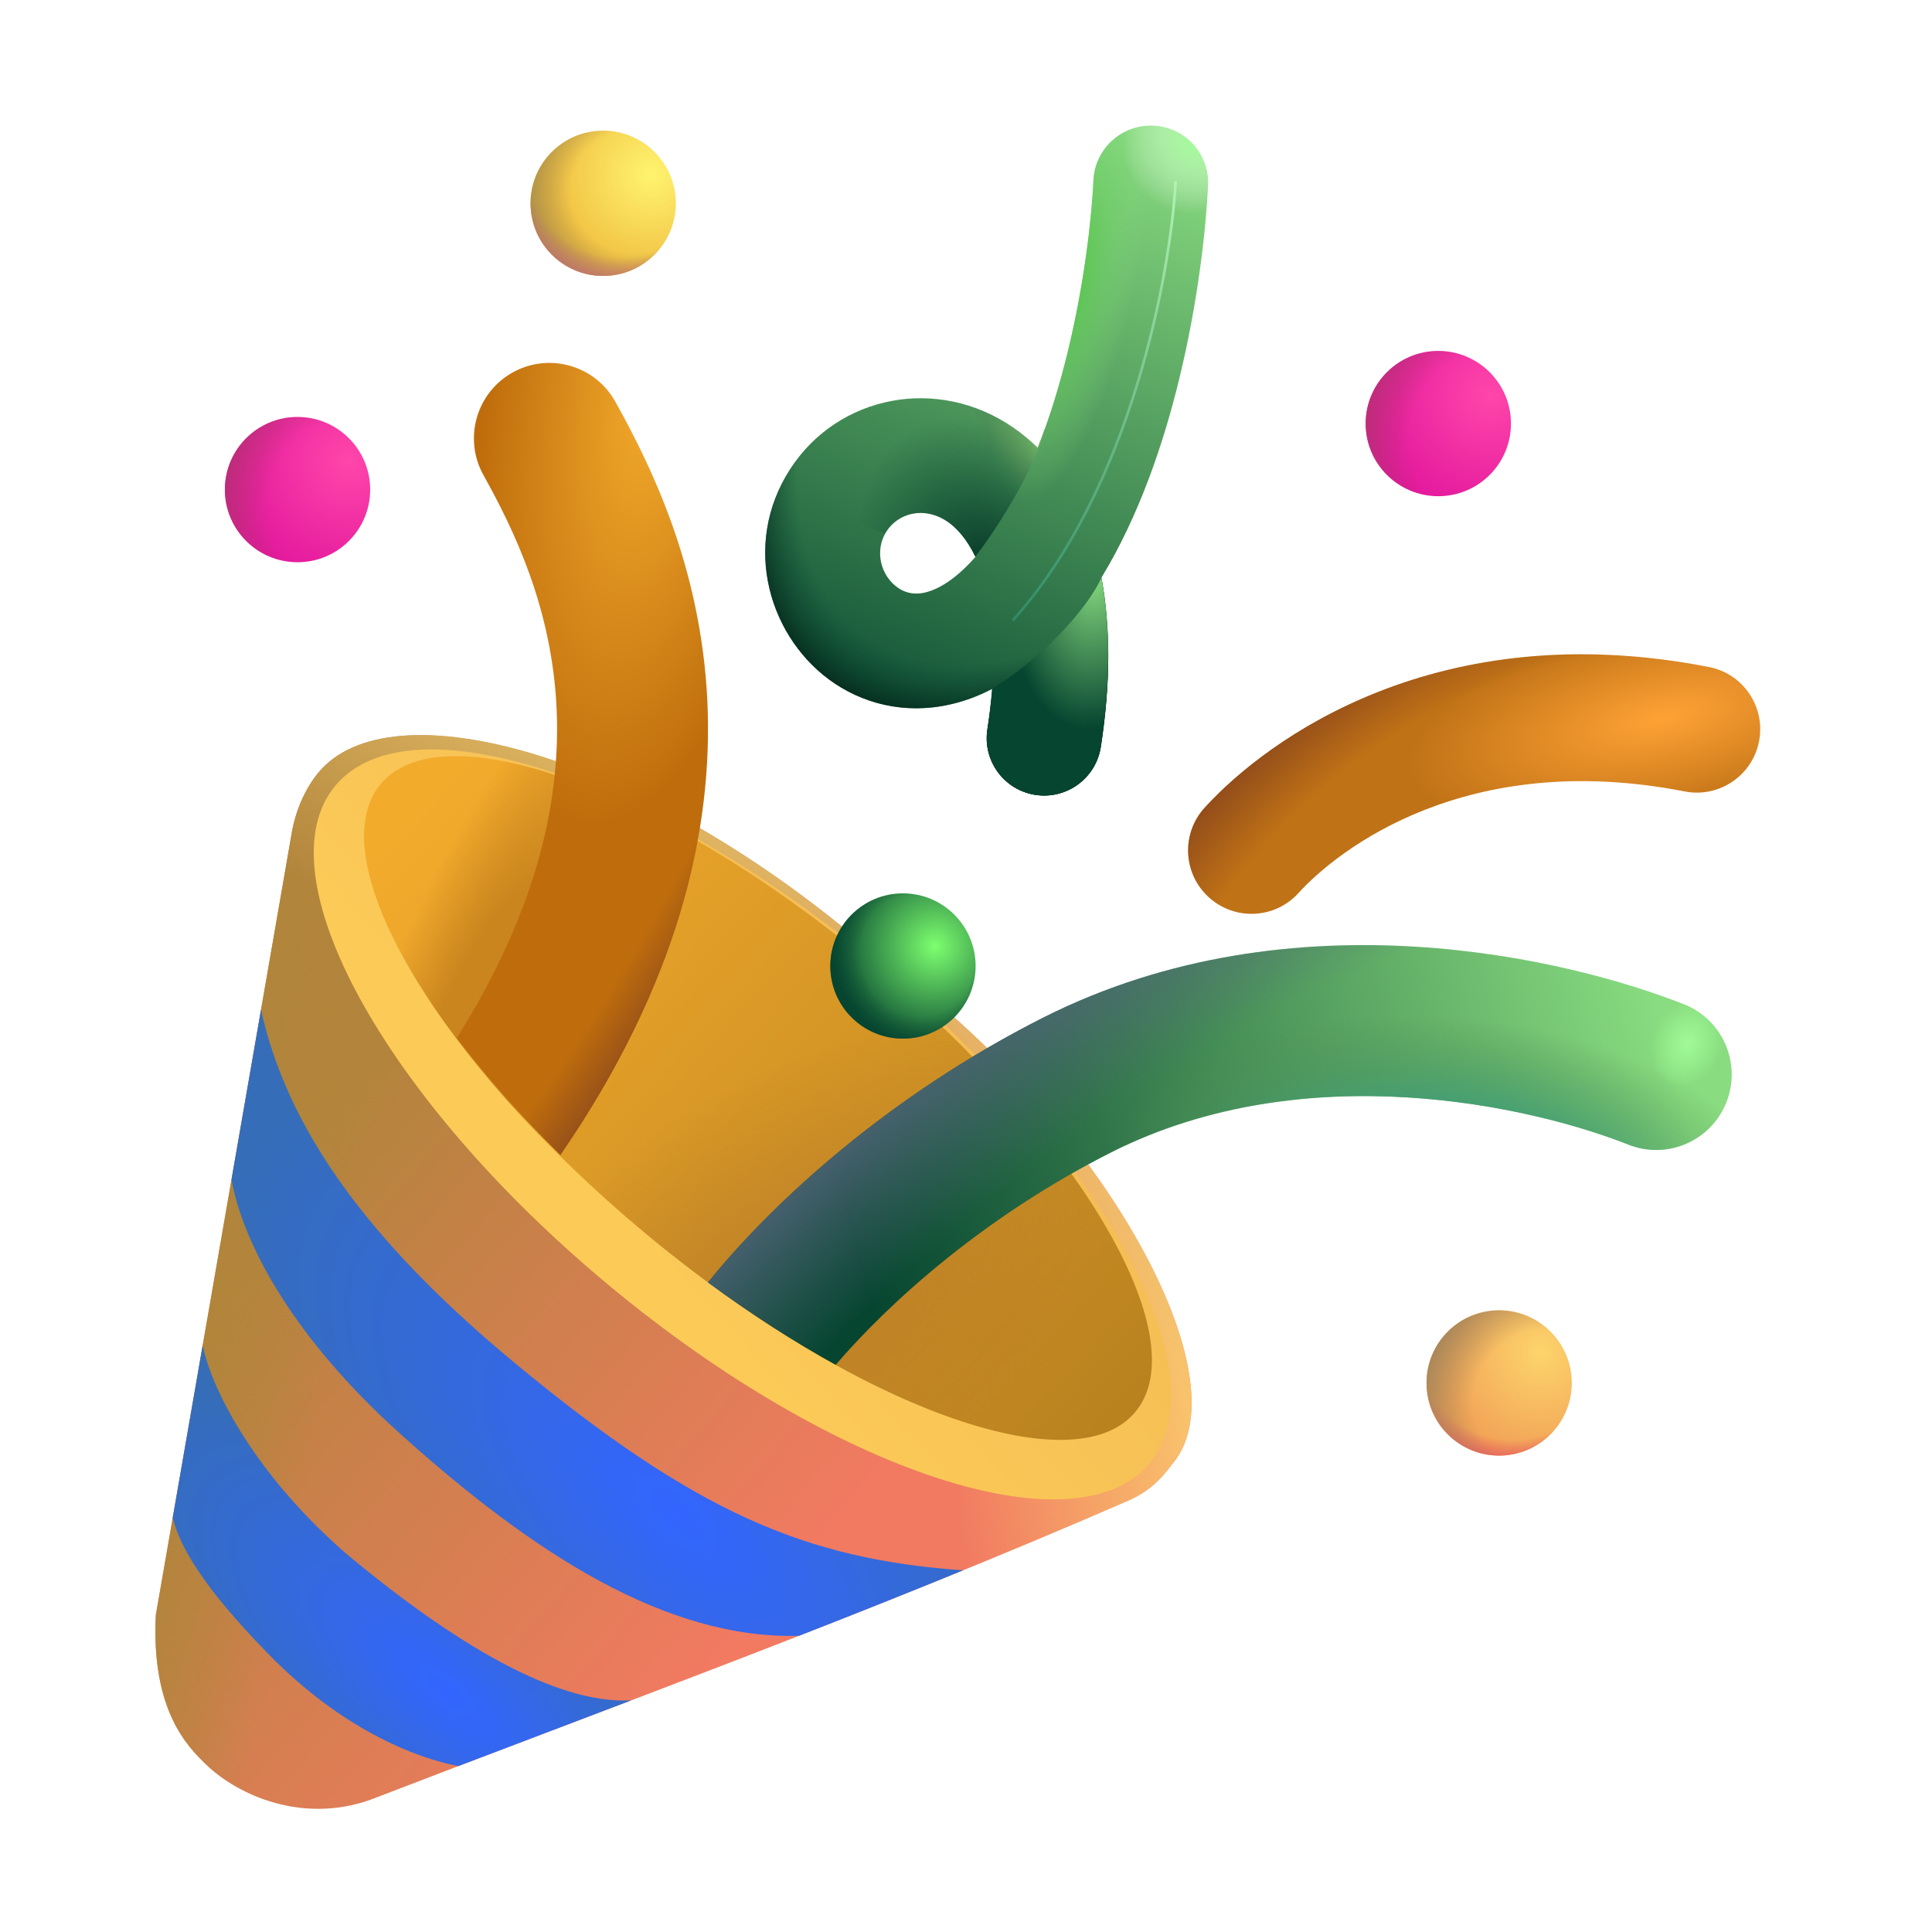 <svg width="218" height="218" viewBox="0 0 218 218" fill="none" xmlns="http://www.w3.org/2000/svg">
<path d="M127.302 169.328C130.294 168.023 131.539 166.114 132.438 164.99C140.513 154.904 123.284 124.966 98.686 107.644C72.616 84.943 43.911 77.208 35.836 87.294C34.45 89.025 33.364 91.383 32.911 94.044L17.583 182.234C17.051 192.985 21.16 197.071 23.216 199.067C26.943 202.683 34.189 205.759 41.746 203.098C70.912 191.867 98.236 181.999 127.302 169.328Z" fill="url(#paint0_linear_161_1495)"/>
<path d="M127.302 169.328C130.294 168.023 131.539 166.114 132.438 164.99C140.513 154.904 123.284 124.966 98.686 107.644C72.616 84.943 43.911 77.208 35.836 87.294C34.45 89.025 33.364 91.383 32.911 94.044L17.583 182.234C17.051 192.985 21.16 197.071 23.216 199.067C26.943 202.683 34.189 205.759 41.746 203.098C70.912 191.867 98.236 181.999 127.302 169.328Z" fill="url(#paint1_linear_161_1495)"/>
<path d="M127.302 169.328C130.294 168.023 131.539 166.114 132.438 164.99C140.513 154.904 123.284 124.966 98.686 107.644C72.616 84.943 43.911 77.208 35.836 87.294C34.45 89.025 33.364 91.383 32.911 94.044L17.583 182.234C17.051 192.985 21.16 197.071 23.216 199.067C26.943 202.683 34.189 205.759 41.746 203.098C70.912 191.867 98.236 181.999 127.302 169.328Z" fill="url(#paint2_linear_161_1495)"/>
<path d="M127.302 169.328C130.294 168.023 131.539 166.114 132.438 164.99C140.513 154.904 123.284 124.966 98.686 107.644C72.616 84.943 43.911 77.208 35.836 87.294C34.45 89.025 33.364 91.383 32.911 94.044L17.583 182.234C17.051 192.985 21.16 197.071 23.216 199.067C26.943 202.683 34.189 205.759 41.746 203.098C70.912 191.867 98.236 181.999 127.302 169.328Z" fill="url(#paint3_linear_161_1495)"/>
<path d="M68.692 145.02C94.07 166.124 121.398 175.107 129.732 165.085C138.066 155.064 124.249 129.832 98.871 108.729C73.493 87.626 46.165 78.642 37.831 88.664C29.497 98.686 43.314 123.917 68.692 145.02Z" fill="url(#paint4_linear_161_1495)"/>
<path d="M72.829 139.168C96.35 158.727 121.102 167.745 128.115 159.311C135.128 150.877 121.747 128.185 98.227 108.627C74.707 89.068 49.955 80.05 42.941 88.484C35.928 96.918 49.309 119.61 72.829 139.168Z" fill="url(#paint5_linear_161_1495)"/>
<path d="M72.829 139.168C96.35 158.727 121.102 167.745 128.115 159.311C135.128 150.877 121.747 128.185 98.227 108.627C74.707 89.068 49.955 80.05 42.941 88.484C35.928 96.918 49.309 119.61 72.829 139.168Z" fill="url(#paint6_radial_161_1495)"/>
<path d="M72.829 139.168C96.35 158.727 121.102 167.745 128.115 159.311C135.128 150.877 121.747 128.185 98.227 108.627C74.707 89.068 49.955 80.05 42.941 88.484C35.928 96.918 49.309 119.61 72.829 139.168Z" fill="url(#paint7_radial_161_1495)"/>
<path d="M101.887 117.196C106.414 117.196 110.083 113.527 110.083 109C110.083 104.473 106.414 100.804 101.887 100.804C97.361 100.804 93.691 104.473 93.691 109C93.691 113.527 97.361 117.196 101.887 117.196Z" fill="url(#paint8_radial_161_1495)"/>
<path d="M101.887 117.196C106.414 117.196 110.083 113.527 110.083 109C110.083 104.473 106.414 100.804 101.887 100.804C97.361 100.804 93.691 104.473 93.691 109C93.691 113.527 97.361 117.196 101.887 117.196Z" fill="url(#paint9_radial_161_1495)"/>
<path d="M169.161 164.245C173.688 164.245 177.357 160.575 177.357 156.048C177.357 151.522 173.688 147.852 169.161 147.852C164.634 147.852 160.965 151.522 160.965 156.048C160.965 160.575 164.634 164.245 169.161 164.245Z" fill="url(#paint10_radial_161_1495)"/>
<path d="M169.161 164.245C173.688 164.245 177.357 160.575 177.357 156.048C177.357 151.522 173.688 147.852 169.161 147.852C164.634 147.852 160.965 151.522 160.965 156.048C160.965 160.575 164.634 164.245 169.161 164.245Z" fill="url(#paint11_radial_161_1495)"/>
<path d="M169.161 164.245C173.688 164.245 177.357 160.575 177.357 156.048C177.357 151.522 173.688 147.852 169.161 147.852C164.634 147.852 160.965 151.522 160.965 156.048C160.965 160.575 164.634 164.245 169.161 164.245Z" fill="url(#paint12_radial_161_1495)"/>
<path d="M162.295 55.99C166.822 55.99 170.492 52.321 170.492 47.794C170.492 43.267 166.822 39.598 162.295 39.598C157.769 39.598 154.099 43.267 154.099 47.794C154.099 52.321 157.769 55.99 162.295 55.99Z" fill="url(#paint13_radial_161_1495)"/>
<path d="M162.295 55.99C166.822 55.99 170.492 52.321 170.492 47.794C170.492 43.267 166.822 39.598 162.295 39.598C157.769 39.598 154.099 43.267 154.099 47.794C154.099 52.321 157.769 55.99 162.295 55.99Z" fill="url(#paint14_radial_161_1495)"/>
<path d="M68.062 31.135C72.589 31.135 76.259 27.466 76.259 22.939C76.259 18.412 72.589 14.743 68.062 14.743C63.536 14.743 59.866 18.412 59.866 22.939C59.866 27.466 63.536 31.135 68.062 31.135Z" fill="url(#paint15_radial_161_1495)"/>
<path d="M68.062 31.135C72.589 31.135 76.259 27.466 76.259 22.939C76.259 18.412 72.589 14.743 68.062 14.743C63.536 14.743 59.866 18.412 59.866 22.939C59.866 27.466 63.536 31.135 68.062 31.135Z" fill="url(#paint16_radial_161_1495)"/>
<path d="M68.062 31.135C72.589 31.135 76.259 27.466 76.259 22.939C76.259 18.412 72.589 14.743 68.062 14.743C63.536 14.743 59.866 18.412 59.866 22.939C59.866 27.466 63.536 31.135 68.062 31.135Z" fill="url(#paint17_radial_161_1495)"/>
<path d="M33.574 63.441C38.101 63.441 41.77 59.772 41.77 55.245C41.77 50.718 38.101 47.049 33.574 47.049C29.047 47.049 25.378 50.718 25.378 55.245C25.378 59.772 29.047 63.441 33.574 63.441Z" fill="url(#paint18_radial_161_1495)"/>
<path d="M33.574 63.441C38.101 63.441 41.77 59.772 41.77 55.245C41.77 50.718 38.101 47.049 33.574 47.049C29.047 47.049 25.378 50.718 25.378 55.245C25.378 59.772 29.047 63.441 33.574 63.441Z" fill="url(#paint19_radial_161_1495)"/>
<path d="M108.677 177.188C90.924 175.954 78.472 170.641 58.298 153.973C40.944 139.635 32.328 126.915 29.452 113.944L26.121 133.112C27.482 140.614 33.337 151.099 44.939 161.584C60.114 175.297 75.223 185.002 90.165 184.577C96.314 182.175 102.472 179.727 108.677 177.188Z" fill="url(#paint20_radial_161_1495)"/>
<path d="M71.238 191.86C62.705 192.335 51.166 185.374 39.191 175.422C28.973 166.587 23.932 156.989 22.871 151.809L19.488 171.274C20.325 174.565 22.873 179.038 30.25 186.598C38.498 195.053 46.793 198.343 51.719 199.279C55.215 197.947 58.689 196.628 62.148 195.314C65.188 194.16 68.216 193.01 71.238 191.86Z" fill="url(#paint21_radial_161_1495)"/>
<path fill-rule="evenodd" clip-rule="evenodd" d="M190.09 89.303C165.58 84.514 151.096 95.743 146.505 100.779C143.844 103.699 139.319 103.908 136.4 101.247C133.48 98.585 133.271 94.061 135.933 91.142C143.051 83.333 162.311 69.299 192.833 75.262C196.71 76.019 199.24 79.776 198.482 83.654C197.724 87.531 193.967 90.061 190.09 89.303Z" fill="url(#paint22_radial_161_1495)"/>
<path fill-rule="evenodd" clip-rule="evenodd" d="M190.09 89.303C165.58 84.514 151.096 95.743 146.505 100.779C143.844 103.699 139.319 103.908 136.4 101.247C133.48 98.585 133.271 94.061 135.933 91.142C143.051 83.333 162.311 69.299 192.833 75.262C196.71 76.019 199.24 79.776 198.482 83.654C197.724 87.531 193.967 90.061 190.09 89.303Z" fill="url(#paint23_radial_161_1495)"/>
<path fill-rule="evenodd" clip-rule="evenodd" d="M130.146 14.186C133.716 14.353 136.475 17.382 136.308 20.953C136.079 25.869 135.184 34.058 133.049 42.805C131.264 50.116 128.516 58.226 124.284 65.179C125.308 70.603 125.335 77.003 124.212 84.281C123.667 87.813 120.361 90.235 116.828 89.69C113.296 89.144 110.874 85.839 111.419 82.307C111.67 80.678 111.849 79.153 111.963 77.726C110.707 78.381 109.421 78.895 108.107 79.261C102.977 80.695 98.056 79.701 94.207 77.137C86.894 72.266 83.522 61.606 89.183 52.891C94.568 44.6 105.79 42.346 114.324 48.245C115.308 48.925 116.231 49.691 117.092 50.542C118.454 47.098 119.574 43.424 120.474 39.735C122.39 31.889 123.184 24.533 123.379 20.348C123.546 16.778 126.575 14.019 130.146 14.186ZM110.069 62.83C109.086 60.784 107.919 59.553 106.964 58.892C104.294 57.047 101.36 57.907 100.038 59.941C98.621 62.123 99.37 65.024 101.383 66.365C102.197 66.907 103.24 67.182 104.624 66.795C105.877 66.445 107.794 65.429 110.069 62.83Z" fill="url(#paint24_linear_161_1495)"/>
<path fill-rule="evenodd" clip-rule="evenodd" d="M130.146 14.186C133.716 14.353 136.475 17.382 136.308 20.953C136.079 25.869 135.184 34.058 133.049 42.805C131.264 50.116 128.516 58.226 124.284 65.179C125.308 70.603 125.335 77.003 124.212 84.281C123.667 87.813 120.361 90.235 116.828 89.69C113.296 89.144 110.874 85.839 111.419 82.307C111.67 80.678 111.849 79.153 111.963 77.726C110.707 78.381 109.421 78.895 108.107 79.261C102.977 80.695 98.056 79.701 94.207 77.137C86.894 72.266 83.522 61.606 89.183 52.891C94.568 44.6 105.79 42.346 114.324 48.245C115.308 48.925 116.231 49.691 117.092 50.542C118.454 47.098 119.574 43.424 120.474 39.735C122.39 31.889 123.184 24.533 123.379 20.348C123.546 16.778 126.575 14.019 130.146 14.186ZM110.069 62.83C109.086 60.784 107.919 59.553 106.964 58.892C104.294 57.047 101.36 57.907 100.038 59.941C98.621 62.123 99.37 65.024 101.383 66.365C102.197 66.907 103.24 67.182 104.624 66.795C105.877 66.445 107.794 65.429 110.069 62.83Z" fill="url(#paint25_radial_161_1495)"/>
<path fill-rule="evenodd" clip-rule="evenodd" d="M130.146 14.186C133.716 14.353 136.475 17.382 136.308 20.953C136.079 25.869 135.184 34.058 133.049 42.805C131.264 50.116 128.516 58.226 124.284 65.179C125.308 70.603 125.335 77.003 124.212 84.281C123.667 87.813 120.361 90.235 116.828 89.69C113.296 89.144 110.874 85.839 111.419 82.307C111.67 80.678 111.849 79.153 111.963 77.726C110.707 78.381 109.421 78.895 108.107 79.261C102.977 80.695 98.056 79.701 94.207 77.137C86.894 72.266 83.522 61.606 89.183 52.891C94.568 44.6 105.79 42.346 114.324 48.245C115.308 48.925 116.231 49.691 117.092 50.542C118.454 47.098 119.574 43.424 120.474 39.735C122.39 31.889 123.184 24.533 123.379 20.348C123.546 16.778 126.575 14.019 130.146 14.186ZM110.069 62.83C109.086 60.784 107.919 59.553 106.964 58.892C104.294 57.047 101.36 57.907 100.038 59.941C98.621 62.123 99.37 65.024 101.383 66.365C102.197 66.907 103.24 67.182 104.624 66.795C105.877 66.445 107.794 65.429 110.069 62.83Z" fill="url(#paint26_radial_161_1495)"/>
<path fill-rule="evenodd" clip-rule="evenodd" d="M130.146 14.186C133.716 14.353 136.475 17.382 136.308 20.953C136.079 25.869 135.184 34.058 133.049 42.805C131.264 50.116 128.516 58.226 124.284 65.179C125.308 70.603 125.335 77.003 124.212 84.281C123.667 87.813 120.361 90.235 116.828 89.69C113.296 89.144 110.874 85.839 111.419 82.307C111.67 80.678 111.849 79.153 111.963 77.726C110.707 78.381 109.421 78.895 108.107 79.261C102.977 80.695 98.056 79.701 94.207 77.137C86.894 72.266 83.522 61.606 89.183 52.891C94.568 44.6 105.79 42.346 114.324 48.245C115.308 48.925 116.231 49.691 117.092 50.542C118.454 47.098 119.574 43.424 120.474 39.735C122.39 31.889 123.184 24.533 123.379 20.348C123.546 16.778 126.575 14.019 130.146 14.186ZM110.069 62.83C109.086 60.784 107.919 59.553 106.964 58.892C104.294 57.047 101.36 57.907 100.038 59.941C98.621 62.123 99.37 65.024 101.383 66.365C102.197 66.907 103.24 67.182 104.624 66.795C105.877 66.445 107.794 65.429 110.069 62.83Z" fill="url(#paint27_radial_161_1495)"/>
<path fill-rule="evenodd" clip-rule="evenodd" d="M94.296 154.005C89.635 151.428 84.776 148.306 79.889 144.702C87.29 135.529 100.51 123.497 117.747 114.808C146.069 100.532 177.298 108.281 190.022 113.325C194.395 115.058 196.534 120.008 194.801 124.38C193.067 128.751 188.118 130.891 183.746 129.157C172.84 124.834 147.336 118.966 125.413 130.017C110.954 137.305 100.202 147.105 94.296 154.005Z" fill="url(#paint28_linear_161_1495)"/>
<path fill-rule="evenodd" clip-rule="evenodd" d="M94.296 154.005C89.635 151.428 84.776 148.306 79.889 144.702C87.29 135.529 100.51 123.497 117.747 114.808C146.069 100.532 177.298 108.281 190.022 113.325C194.395 115.058 196.534 120.008 194.801 124.38C193.067 128.751 188.118 130.891 183.746 129.157C172.84 124.834 147.336 118.966 125.413 130.017C110.954 137.305 100.202 147.105 94.296 154.005Z" fill="url(#paint29_radial_161_1495)"/>
<path fill-rule="evenodd" clip-rule="evenodd" d="M94.296 154.005C89.635 151.428 84.776 148.306 79.889 144.702C87.29 135.529 100.51 123.497 117.747 114.808C146.069 100.532 177.298 108.281 190.022 113.325C194.395 115.058 196.534 120.008 194.801 124.38C193.067 128.751 188.118 130.891 183.746 129.157C172.84 124.834 147.336 118.966 125.413 130.017C110.954 137.305 100.202 147.105 94.296 154.005Z" fill="url(#paint30_radial_161_1495)"/>
<path fill-rule="evenodd" clip-rule="evenodd" d="M94.296 154.005C89.635 151.428 84.776 148.306 79.889 144.702C87.29 135.529 100.51 123.497 117.747 114.808C146.069 100.532 177.298 108.281 190.022 113.325C194.395 115.058 196.534 120.008 194.801 124.38C193.067 128.751 188.118 130.891 183.746 129.157C172.84 124.834 147.336 118.966 125.413 130.017C110.954 137.305 100.202 147.105 94.296 154.005Z" fill="url(#paint31_radial_161_1495)"/>
<path fill-rule="evenodd" clip-rule="evenodd" d="M69.432 45.326C67.146 41.216 61.96 39.739 57.851 42.025C53.741 44.312 52.263 49.498 54.55 53.607C58.004 59.813 62.255 68.574 62.8 79.855C63.274 89.686 60.959 102.154 51.547 117.111C54.803 121.421 58.736 125.887 63.234 130.323C76.504 111.02 80.52 93.731 79.811 79.034C79.078 63.836 73.324 52.319 69.432 45.326Z" fill="url(#paint32_radial_161_1495)"/>
<path fill-rule="evenodd" clip-rule="evenodd" d="M69.432 45.326C67.146 41.216 61.96 39.739 57.851 42.025C53.741 44.312 52.263 49.498 54.55 53.607C58.004 59.813 62.255 68.574 62.8 79.855C63.274 89.686 60.959 102.154 51.547 117.111C54.803 121.421 58.736 125.887 63.234 130.323C76.504 111.02 80.52 93.731 79.811 79.034C79.078 63.836 73.324 52.319 69.432 45.326Z" fill="url(#paint33_radial_161_1495)"/>
<path d="M87.575 55.941C87.993 54.907 88.522 53.886 89.169 52.891C94.553 44.6 105.775 42.346 114.309 48.245C115.293 48.925 116.217 49.691 117.078 50.542C117.357 49.838 117.624 49.125 117.883 48.404C117.896 48.448 117.908 48.491 117.92 48.534C116.167 54.056 112.234 59.967 110.049 62.819C109.067 60.78 107.903 59.552 106.949 58.893C104.279 57.047 101.345 57.907 100.024 59.941C99.972 60.02 99.924 60.101 99.878 60.182L87.575 55.941Z" fill="url(#paint34_radial_161_1495)"/>
<path d="M87.575 55.941C87.993 54.907 88.522 53.886 89.169 52.891C94.553 44.6 105.775 42.346 114.309 48.245C115.293 48.925 116.217 49.691 117.078 50.542C117.357 49.838 117.624 49.125 117.883 48.404C117.896 48.448 117.908 48.491 117.92 48.534C116.167 54.056 112.234 59.967 110.049 62.819C109.067 60.78 107.903 59.552 106.949 58.893C104.279 57.047 101.345 57.907 100.024 59.941C99.972 60.02 99.924 60.101 99.878 60.182L87.575 55.941Z" fill="url(#paint35_radial_161_1495)"/>
<path d="M124.271 65.184C125.293 70.608 125.32 77.006 124.197 84.281C123.652 87.813 120.347 90.235 116.814 89.689C113.282 89.144 110.86 85.839 111.405 82.307C111.656 80.681 111.834 79.159 111.948 77.734C118.638 73.534 123.055 67.945 124.271 65.184Z" fill="#064530"/>
<path d="M124.271 65.184C125.293 70.608 125.32 77.006 124.197 84.281C123.652 87.813 120.347 90.235 116.814 89.689C113.282 89.144 110.86 85.839 111.405 82.307C111.656 80.681 111.834 79.159 111.948 77.734C118.638 73.534 123.055 67.945 124.271 65.184Z" fill="url(#paint36_radial_161_1495)"/>
<path d="M132.65 20.544C132.082 30.834 127.626 55.117 114.342 69.934" stroke="url(#paint37_linear_161_1495)" stroke-width="0.3" stroke-linecap="round"/>
<defs>
<linearGradient id="paint0_linear_161_1495" x1="28.76" y1="136.144" x2="83.686" y2="183.831" gradientUnits="userSpaceOnUse">
<stop stop-color="#B3843C"/>
<stop offset="1" stop-color="#F17A61"/>
</linearGradient>
<linearGradient id="paint1_linear_161_1495" x1="22.691" y1="143.524" x2="38.766" y2="146.788" gradientUnits="userSpaceOnUse">
<stop stop-color="#B1853B"/>
<stop offset="1" stop-color="#B1853B" stop-opacity="0"/>
</linearGradient>
<linearGradient id="paint2_linear_161_1495" x1="134.45" y1="162.329" x2="107.317" y2="166.8" gradientUnits="userSpaceOnUse">
<stop stop-color="#F9C26C"/>
<stop offset="1" stop-color="#F9C26C" stop-opacity="0"/>
</linearGradient>
<linearGradient id="paint3_linear_161_1495" x1="75.994" y1="84.411" x2="58.565" y2="114.003" gradientUnits="userSpaceOnUse">
<stop stop-color="#E6BF69"/>
<stop offset="1" stop-color="#E6BF69" stop-opacity="0"/>
</linearGradient>
<linearGradient id="paint4_linear_161_1495" x1="70.061" y1="143.64" x2="105.421" y2="112.081" gradientUnits="userSpaceOnUse">
<stop stop-color="#FCCB57"/>
<stop offset="1" stop-color="#F5BD55"/>
</linearGradient>
<linearGradient id="paint5_linear_161_1495" x1="48.133" y1="89.946" x2="130.947" y2="165.948" gradientUnits="userSpaceOnUse">
<stop stop-color="#F3AB2C"/>
<stop offset="1" stop-color="#B57F1E"/>
</linearGradient>
<radialGradient id="paint6_radial_161_1495" cx="0" cy="0" r="1" gradientUnits="userSpaceOnUse" gradientTransform="translate(53.881 118.26) rotate(-69.379) scale(44.128 12.36)">
<stop offset="0.423" stop-color="#CA851E"/>
<stop offset="1" stop-color="#CA851E" stop-opacity="0"/>
</radialGradient>
<radialGradient id="paint7_radial_161_1495" cx="0" cy="0" r="1" gradientUnits="userSpaceOnUse" gradientTransform="translate(89.007 148.278) rotate(-33.352) scale(44.346 25.97)">
<stop stop-color="#BC7F28"/>
<stop offset="1" stop-color="#BC7F28" stop-opacity="0"/>
</radialGradient>
<radialGradient id="paint8_radial_161_1495" cx="0" cy="0" r="1" gradientUnits="userSpaceOnUse" gradientTransform="translate(105.507 106.765) rotate(138.668) scale(11.766)">
<stop stop-color="#7DFF6F"/>
<stop offset="1" stop-color="#064530"/>
</radialGradient>
<radialGradient id="paint9_radial_161_1495" cx="0" cy="0" r="1" gradientUnits="userSpaceOnUse" gradientTransform="translate(103.5 107.87) rotate(160.051) scale(11.816 12.951)">
<stop offset="0.535" stop-color="#064530" stop-opacity="0"/>
<stop offset="1" stop-color="#064530"/>
</radialGradient>
<radialGradient id="paint10_radial_161_1495" cx="0" cy="0" r="1" gradientUnits="userSpaceOnUse" gradientTransform="translate(173.91 152.585) rotate(134.569) scale(13.472)">
<stop stop-color="#FDD46C"/>
<stop offset="1" stop-color="#F09C53"/>
</radialGradient>
<radialGradient id="paint11_radial_161_1495" cx="0" cy="0" r="1" gradientUnits="userSpaceOnUse" gradientTransform="translate(170.687 151.869) rotate(100.827) scale(13.345)">
<stop offset="0.792" stop-color="#E76260" stop-opacity="0"/>
<stop offset="0.964" stop-color="#E76260"/>
</radialGradient>
<radialGradient id="paint12_radial_161_1495" cx="0" cy="0" r="1" gradientUnits="userSpaceOnUse" gradientTransform="translate(173.071 157.401) rotate(-147.558) scale(13.514 15.915)">
<stop offset="0.482" stop-color="#AA885A" stop-opacity="0"/>
<stop offset="0.907" stop-color="#AA885A"/>
</radialGradient>
<radialGradient id="paint13_radial_161_1495" cx="0" cy="0" r="1" gradientUnits="userSpaceOnUse" gradientTransform="translate(168.165 44.605) rotate(132.387) scale(14.035 14.035)">
<stop stop-color="#FF46AA"/>
<stop offset="1" stop-color="#E3189D"/>
</radialGradient>
<radialGradient id="paint14_radial_161_1495" cx="0" cy="0" r="1" gradientUnits="userSpaceOnUse" gradientTransform="translate(165.755 49.284) rotate(-173.29) scale(12.754 17.069)">
<stop offset="0.522" stop-color="#B63173" stop-opacity="0"/>
<stop offset="1" stop-color="#B63173"/>
</radialGradient>
<radialGradient id="paint15_radial_161_1495" cx="0" cy="0" r="1" gradientUnits="userSpaceOnUse" gradientTransform="translate(73.433 19.658) rotate(139.574) scale(12.543)">
<stop stop-color="#FFF46F"/>
<stop offset="1" stop-color="#EFB93C"/>
</radialGradient>
<radialGradient id="paint16_radial_161_1495" cx="0" cy="0" r="1" gradientUnits="userSpaceOnUse" gradientTransform="translate(71.639 21.612) rotate(-178.519) scale(13.043 12.419)">
<stop offset="0.559" stop-color="#AA904B" stop-opacity="0"/>
<stop offset="0.944" stop-color="#AA904B"/>
</radialGradient>
<radialGradient id="paint17_radial_161_1495" cx="0" cy="0" r="1" gradientUnits="userSpaceOnUse" gradientTransform="translate(70.167 18.309) rotate(102.339) scale(13.947 13.947)">
<stop offset="0.772" stop-color="#C47072" stop-opacity="0"/>
<stop offset="1" stop-color="#C47072"/>
</radialGradient>
<radialGradient id="paint18_radial_161_1495" cx="0" cy="0" r="1" gradientUnits="userSpaceOnUse" gradientTransform="translate(39.444 52.056) rotate(132.387) scale(14.035)">
<stop stop-color="#FF46AA"/>
<stop offset="1" stop-color="#E3189D"/>
</radialGradient>
<radialGradient id="paint19_radial_161_1495" cx="0" cy="0" r="1" gradientUnits="userSpaceOnUse" gradientTransform="translate(37.034 56.735) rotate(-173.29) scale(12.754 17.069)">
<stop offset="0.522" stop-color="#B63173" stop-opacity="0"/>
<stop offset="1" stop-color="#B63173"/>
</radialGradient>
<radialGradient id="paint20_radial_161_1495" cx="0" cy="0" r="1" gradientUnits="userSpaceOnUse" gradientTransform="translate(76.447 170.845) rotate(133.21) scale(28.917 63.312)">
<stop stop-color="#3365FF"/>
<stop offset="1" stop-color="#356DB9"/>
</radialGradient>
<radialGradient id="paint21_radial_161_1495" cx="0" cy="0" r="1" gradientUnits="userSpaceOnUse" gradientTransform="translate(50.474 190.856) rotate(131.598) scale(17.85 45.153)">
<stop stop-color="#3365FF"/>
<stop offset="1" stop-color="#356DB9"/>
</radialGradient>
<radialGradient id="paint22_radial_161_1495" cx="0" cy="0" r="1" gradientUnits="userSpaceOnUse" gradientTransform="translate(187.576 81.005) rotate(168.283) scale(29.352 10.95)">
<stop stop-color="#FFA235"/>
<stop offset="1" stop-color="#C07216"/>
</radialGradient>
<radialGradient id="paint23_radial_161_1495" cx="0" cy="0" r="1" gradientUnits="userSpaceOnUse" gradientTransform="translate(166.341 104.423) rotate(-127.355) scale(30.264 53.936)">
<stop offset="0.752" stop-color="#944E1A" stop-opacity="0"/>
<stop offset="1" stop-color="#944E1A"/>
</radialGradient>
<linearGradient id="paint24_linear_161_1495" x1="129.862" y1="14.178" x2="99.329" y2="87.356" gradientUnits="userSpaceOnUse">
<stop stop-color="#89DC80"/>
<stop offset="1" stop-color="#064530"/>
</linearGradient>
<radialGradient id="paint25_radial_161_1495" cx="0" cy="0" r="1" gradientUnits="userSpaceOnUse" gradientTransform="translate(123.16 37.95) rotate(128.217) scale(52.869 32.339)">
<stop offset="0.802" stop-color="#064530" stop-opacity="0"/>
<stop offset="0.951" stop-color="#032016"/>
</radialGradient>
<radialGradient id="paint26_radial_161_1495" cx="0" cy="0" r="1" gradientUnits="userSpaceOnUse" gradientTransform="translate(120.515 31.827) rotate(12.095) scale(7.62 25.582)">
<stop stop-color="#51C644"/>
<stop offset="1" stop-color="#89DC80" stop-opacity="0"/>
</radialGradient>
<radialGradient id="paint27_radial_161_1495" cx="0" cy="0" r="1" gradientUnits="userSpaceOnUse" gradientTransform="translate(135.631 15.328) rotate(141.953) scale(9.327 8.385)">
<stop stop-color="#9AFF8F"/>
<stop offset="1" stop-color="white" stop-opacity="0"/>
</radialGradient>
<linearGradient id="paint28_linear_161_1495" x1="98.442" y1="147.796" x2="189.793" y2="123.857" gradientUnits="userSpaceOnUse">
<stop stop-color="#064530"/>
<stop offset="1" stop-color="#89DC80"/>
</linearGradient>
<radialGradient id="paint29_radial_161_1495" cx="0" cy="0" r="1" gradientUnits="userSpaceOnUse" gradientTransform="translate(132.233 162.734) rotate(-129.838) scale(54.364 136.275)">
<stop offset="0.623" stop-color="#526579" stop-opacity="0"/>
<stop offset="0.962" stop-color="#526579"/>
</radialGradient>
<radialGradient id="paint30_radial_161_1495" cx="0" cy="0" r="1" gradientUnits="userSpaceOnUse" gradientTransform="translate(162.765 133.394) rotate(94.399) scale(18.661 37.518)">
<stop offset="0.396" stop-color="#3D9E7B"/>
<stop offset="1" stop-color="#538E4D" stop-opacity="0"/>
</radialGradient>
<radialGradient id="paint31_radial_161_1495" cx="0" cy="0" r="1" gradientUnits="userSpaceOnUse" gradientTransform="translate(190.436 117.71) rotate(-68.819) scale(5.116 4.035)">
<stop stop-color="#A1FA97"/>
<stop offset="1" stop-color="#9EFF94" stop-opacity="0"/>
</radialGradient>
<radialGradient id="paint32_radial_161_1495" cx="0" cy="0" r="1" gradientUnits="userSpaceOnUse" gradientTransform="translate(73.873 43.847) rotate(99.423) scale(49.812 18.662)">
<stop stop-color="#F3AB2C"/>
<stop offset="1" stop-color="#BF6D0C"/>
</radialGradient>
<radialGradient id="paint33_radial_161_1495" cx="0" cy="0" r="1" gradientUnits="userSpaceOnUse" gradientTransform="translate(47.866 95.212) rotate(31.176) scale(32.758 102.803)">
<stop offset="0.804" stop-color="#944E1A" stop-opacity="0"/>
<stop offset="1" stop-color="#944E1A"/>
</radialGradient>
<radialGradient id="paint34_radial_161_1495" cx="0" cy="0" r="1" gradientUnits="userSpaceOnUse" gradientTransform="translate(111.857 64.852) rotate(-119.23) scale(18.655 13.945)">
<stop stop-color="#053525"/>
<stop offset="1" stop-color="#064530" stop-opacity="0"/>
</radialGradient>
<radialGradient id="paint35_radial_161_1495" cx="0" cy="0" r="1" gradientUnits="userSpaceOnUse" gradientTransform="translate(117.92 50.774) rotate(-127.657) scale(12.638 5.12)">
<stop stop-color="#72B76B"/>
<stop offset="1" stop-color="#4C7049" stop-opacity="0"/>
</radialGradient>
<radialGradient id="paint36_radial_161_1495" cx="0" cy="0" r="1" gradientUnits="userSpaceOnUse" gradientTransform="translate(123.602 64.612) rotate(94.85) scale(17.627 9.81)">
<stop stop-color="#89DC80"/>
<stop offset="1" stop-color="#89DC80" stop-opacity="0"/>
</radialGradient>
<linearGradient id="paint37_linear_161_1495" x1="131.16" y1="13.306" x2="104.549" y2="74.618" gradientUnits="userSpaceOnUse">
<stop stop-color="#C1FFBA"/>
<stop offset="1" stop-color="#1B7A5A"/>
</linearGradient>
</defs>
</svg>
